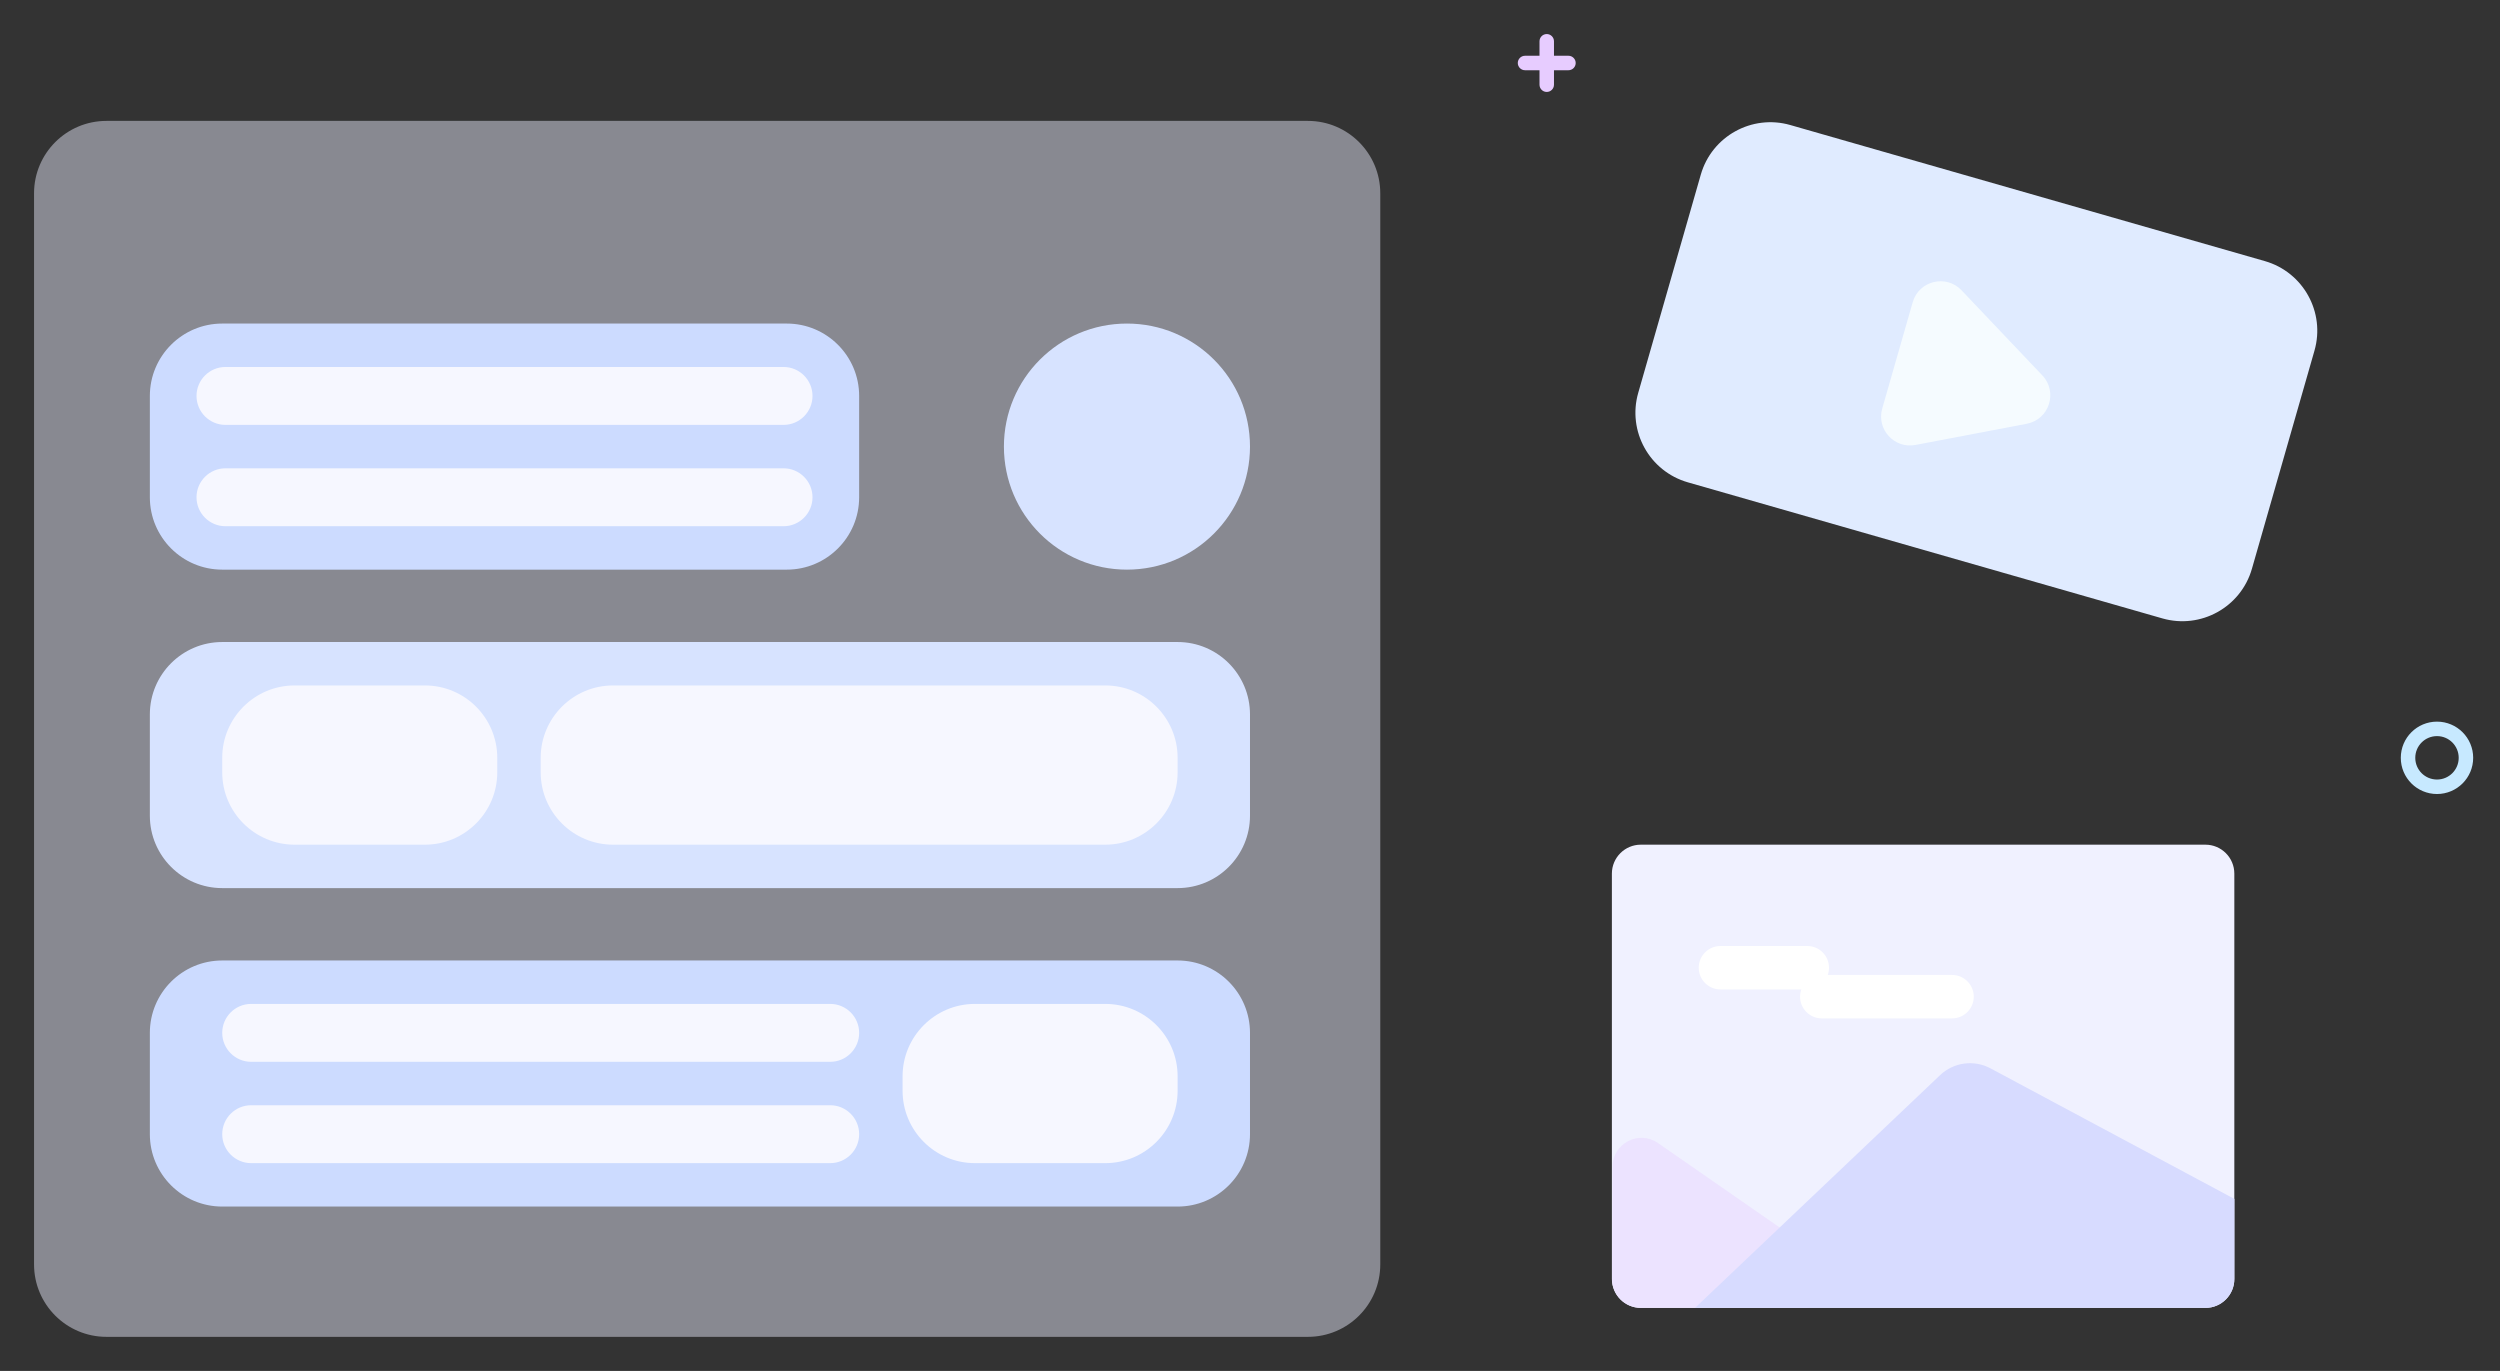 <?xml version="1.0" encoding="utf-8"?>
<svg version="1.1" xmlns="http://www.w3.org/2000/svg" xmlns:xlink="http://www.w3.org/1999/xlink" height="94.705" width="172.705">
  <rect width="100%" height="100%" fill="#333333" stroke="none"/>
  <defs>
    <path id="path-0" opacity="1" fill-rule="evenodd" d="M15.352,22.352 L54.352,22.352 C57.112,22.352 59.352,24.593 59.352,27.352 L59.352,34.352 C59.352,37.112 57.112,39.352 54.352,39.352 L15.352,39.352 C12.593,39.352 10.352,37.112 10.352,34.352 L10.352,27.352 C10.352,24.593 12.593,22.352 15.352,22.352Z"/>
    <path id="path-1" opacity="1" fill-rule="evenodd" d="M15.576,25.352 L54.129,25.352 C55.232,25.352 56.129,26.248 56.129,27.352 C56.129,28.456 55.232,29.352 54.129,29.352 L15.576,29.352 C14.472,29.352 13.576,28.456 13.576,27.352 C13.576,26.248 14.472,25.352 15.576,25.352Z"/>
    <path id="path-2" opacity="1" fill-rule="evenodd" d="M15.576,32.352 L54.129,32.352 C55.232,32.352 56.129,33.248 56.129,34.352 C56.129,35.456 55.232,36.352 54.129,36.352 L15.576,36.352 C14.472,36.352 13.576,35.456 13.576,34.352 C13.576,33.248 14.472,32.352 15.576,32.352Z"/>
    <path id="path-3" opacity="1" fill-rule="evenodd" d="M15.352,44.352 L81.352,44.352 C84.112,44.352 86.352,46.593 86.352,49.352 L86.352,56.352 C86.352,59.112 84.112,61.352 81.352,61.352 L15.352,61.352 C12.593,61.352 10.352,59.112 10.352,56.352 L10.352,49.352 C10.352,46.593 12.593,44.352 15.352,44.352Z"/>
    <path id="path-4" opacity="1" fill-rule="evenodd" d="M119.479,12.84 L153.582,12.84 C156.341,12.84 158.582,15.08 158.582,17.84 L158.582,33.518 C158.582,36.277 156.341,38.518 153.582,38.518 L119.479,38.518 C116.72,38.518 114.479,36.277 114.479,33.518 L114.479,17.84 C114.479,15.08 116.72,12.84 119.479,12.84Z"/>
    <path id="path-5" opacity="1" fill-rule="evenodd" d="M133.888,20.664 C132.554,19.879 130.873,20.84 130.873,22.388 L130.873,30.026 C130.873,31.516 132.444,32.483 133.774,31.812 L140.76,28.286 C142.173,27.573 142.238,25.58 140.874,24.777 L133.888,20.664Z"/>
    <path id="path-6" opacity="1" fill-rule="evenodd" d="M20.352,47.352 L29.352,47.352 C32.112,47.352 34.352,49.593 34.352,52.352 L34.352,53.352 C34.352,56.112 32.112,58.352 29.352,58.352 L20.352,58.352 C17.593,58.352 15.352,56.112 15.352,53.352 L15.352,52.352 C15.352,49.593 17.593,47.352 20.352,47.352Z"/>
    <path id="path-7" opacity="1" fill-rule="evenodd" d="M42.352,47.352 L76.352,47.352 C79.112,47.352 81.352,49.593 81.352,52.352 L81.352,53.352 C81.352,56.112 79.112,58.352 76.352,58.352 L42.352,58.352 C39.593,58.352 37.352,56.112 37.352,53.352 L37.352,52.352 C37.352,49.593 39.593,47.352 42.352,47.352Z"/>
    <path id="path-8" opacity="1" fill-rule="evenodd" d="M15.352,66.352 L81.352,66.352 C84.112,66.352 86.352,68.593 86.352,71.352 L86.352,78.352 C86.352,81.112 84.112,83.352 81.352,83.352 L15.352,83.352 C12.593,83.352 10.352,81.112 10.352,78.352 L10.352,71.352 C10.352,68.593 12.593,66.352 15.352,66.352Z"/>
    <path id="path-9" opacity="1" fill-rule="evenodd" d="M67.352,69.352 L76.352,69.352 C79.112,69.352 81.352,71.593 81.352,74.352 L81.352,75.352 C81.352,78.112 79.112,80.352 76.352,80.352 L67.352,80.352 C64.593,80.352 62.352,78.112 62.352,75.352 L62.352,74.352 C62.352,71.593 64.593,69.352 67.352,69.352Z"/>
    <path id="path-10" opacity="1" fill-rule="evenodd" d="M17.352,69.352 L57.352,69.352 C58.456,69.352 59.352,70.248 59.352,71.352 C59.352,72.456 58.456,73.352 57.352,73.352 L17.352,73.352 C16.248,73.352 15.352,72.456 15.352,71.352 C15.352,70.248 16.248,69.352 17.352,69.352Z"/>
    <path id="path-11" opacity="1" fill-rule="evenodd" d="M17.352,76.352 L57.352,76.352 C58.456,76.352 59.352,77.248 59.352,78.352 C59.352,79.456 58.456,80.352 57.352,80.352 L17.352,80.352 C16.248,80.352 15.352,79.456 15.352,78.352 C15.352,77.248 16.248,76.352 17.352,76.352Z"/>
    <ellipse id="ellipse-12" opacity="1" rx="8.5" ry="8.5" cx="77.852" cy="30.852"/>
    <path id="path-13" opacity="1" fill-rule="evenodd" d="M7.352,8.352 L90.352,8.352 C93.112,8.352 95.352,10.593 95.352,13.352 L95.352,87.352 C95.352,90.112 93.112,92.352 90.352,92.352 L7.352,92.352 C4.593,92.352 2.352,90.112 2.352,87.352 L2.352,13.352 C2.352,10.593 4.593,8.352 7.352,8.352Z"/>
    <path id="path-14" opacity="1" fill-rule="evenodd" d="M111.352,60.352 C111.352,59.248 112.248,58.352 113.352,58.352 L152.352,58.352 C153.457,58.352 154.352,59.248 154.352,60.352 L154.352,88.352 C154.352,89.457 153.457,90.352 152.352,90.352 L113.352,90.352 C112.248,90.352 111.352,89.457 111.352,88.352 L111.352,60.352Z"/>
    <path id="path-15" opacity="1" fill-rule="evenodd" d="M125.852,67.352 L134.852,67.352 C135.68,67.352 136.352,68.024 136.352,68.852 C136.352,69.68 135.68,70.352 134.852,70.352 L125.852,70.352 C125.024,70.352 124.352,69.68 124.352,68.852 C124.352,68.024 125.024,67.352 125.852,67.352Z"/>
    <path id="path-16" opacity="1" fill-rule="evenodd" d="M118.852,65.352 L124.852,65.352 C125.68,65.352 126.352,66.024 126.352,66.852 C126.352,67.68 125.68,68.352 124.852,68.352 L118.852,68.352 C118.024,68.352 117.352,67.68 117.352,66.852 C117.352,66.024 118.024,65.352 118.852,65.352Z"/>
    <path id="path-17" opacity="1" fill-rule="evenodd" d="M111.396,80.597 C111.404,78.987 113.214,78.045 114.537,78.963 L125.698,86.709 C127.308,87.826 126.517,90.352 124.558,90.352 L113.361,90.352 C112.253,90.352 111.356,89.451 111.361,88.343 L111.396,80.597Z"/>
    <path id="path-18" opacity="1" fill-rule="evenodd" d="M134.025,74.273 C134.963,73.382 136.366,73.193 137.506,73.803 L154.358,82.824 L154.354,88.354 C154.353,89.458 153.458,90.352 152.354,90.352 L117.096,90.352 L134.025,74.273Z"/>
    <ellipse id="ellipse-19" opacity="1" rx="2" ry="2" cx="168.352" cy="52.352"/>
    <path id="path-20" opacity="1" fill-rule="evenodd" d="M105.352,3.852 L108.352,3.852 C108.628,3.852 108.852,4.076 108.852,4.352 C108.852,4.628 108.628,4.852 108.352,4.852 L105.352,4.852 C105.076,4.852 104.852,4.628 104.852,4.352 C104.852,4.076 105.076,3.852 105.352,3.852Z"/>
    <path id="path-21" opacity="1" fill-rule="evenodd" d="M105.352,3.852 L108.352,3.852 C108.628,3.852 108.852,4.076 108.852,4.352 C108.852,4.628 108.628,4.852 108.352,4.852 L105.352,4.852 C105.076,4.852 104.852,4.628 104.852,4.352 C104.852,4.076 105.076,3.852 105.352,3.852Z"/>
  </defs>
  <g opacity="1">
    <g opacity="1">
      <use xlink:href="#path-0" fill="rgb(177,204,255)" fill-opacity="1"/>
    </g>
    <g opacity="1">
      <use xlink:href="#path-1" fill="rgb(255,255,255)" fill-opacity="1"/>
    </g>
    <g opacity="1">
      <use xlink:href="#path-2" fill="rgb(255,255,255)" fill-opacity="1"/>
    </g>
    <g opacity="1">
      <use xlink:href="#path-3" fill="rgb(198,218,255)" fill-opacity="1"/>
    </g>
    <g transform="translate(136.53, 25.679) rotate(16) translate(-136.53, -25.679)" opacity="1">
      <use xlink:href="#path-4" fill="rgb(224,235,255)" fill-opacity="1"/>
    </g>
    <g transform="translate(136.869, 26.118) rotate(16) translate(-136.869, -26.118)" opacity="1">
      <use xlink:href="#path-5" fill="rgb(245,251,255)" fill-opacity="1"/>
    </g>
    <g opacity="1">
      <use xlink:href="#path-6" fill="rgb(255,255,255)" fill-opacity="1"/>
    </g>
    <g opacity="1">
      <use xlink:href="#path-7" fill="rgb(255,255,255)" fill-opacity="1"/>
    </g>
    <g opacity="1">
      <use xlink:href="#path-8" fill="rgb(177,204,255)" fill-opacity="1"/>
    </g>
    <g opacity="1">
      <use xlink:href="#path-9" fill="rgb(255,255,255)" fill-opacity="1"/>
    </g>
    <g opacity="1">
      <use xlink:href="#path-10" fill="rgb(255,255,255)" fill-opacity="1"/>
    </g>
    <g opacity="1">
      <use xlink:href="#path-11" fill="rgb(255,255,255)" fill-opacity="1"/>
    </g>
    <g opacity="1">
      <use xlink:href="#ellipse-12" fill="rgb(198,218,255)" fill-opacity="1"/>
    </g>
    <g opacity="1">
      <use xlink:href="#path-13" fill="rgb(236,238,255)" fill-opacity="0.46"/>
    </g>
    <g opacity="1">
      <use xlink:href="#path-14" fill="rgb(240,241,255)" fill-opacity="1"/>
    </g>
    <g opacity="1">
      <use xlink:href="#path-15" fill="rgb(255,255,255)" fill-opacity="1"/>
    </g>
    <g opacity="1">
      <use xlink:href="#path-16" fill="rgb(255,255,255)" fill-opacity="1"/>
    </g>
    <g opacity="1">
      <use xlink:href="#path-17" fill="rgb(236,227,255)" fill-opacity="1"/>
    </g>
    <g opacity="1">
      <use xlink:href="#path-18" fill="rgb(215,219,255)" fill-opacity="1"/>
    </g>
    <g opacity="1">
      <use xlink:href="#ellipse-19" fill-opacity="0" stroke="rgb(199,233,255)" stroke-opacity="1" stroke-width="1"/>
    </g>
    <g opacity="1">
      <use xlink:href="#path-20" fill="rgb(231,204,255)" fill-opacity="1"/>
    </g>
    <g transform="translate(106.852, 4.352) rotate(90) translate(-106.852, -4.352)" opacity="1">
      <use xlink:href="#path-21" fill="rgb(231,204,255)" fill-opacity="1"/>
    </g>
  </g>
</svg>